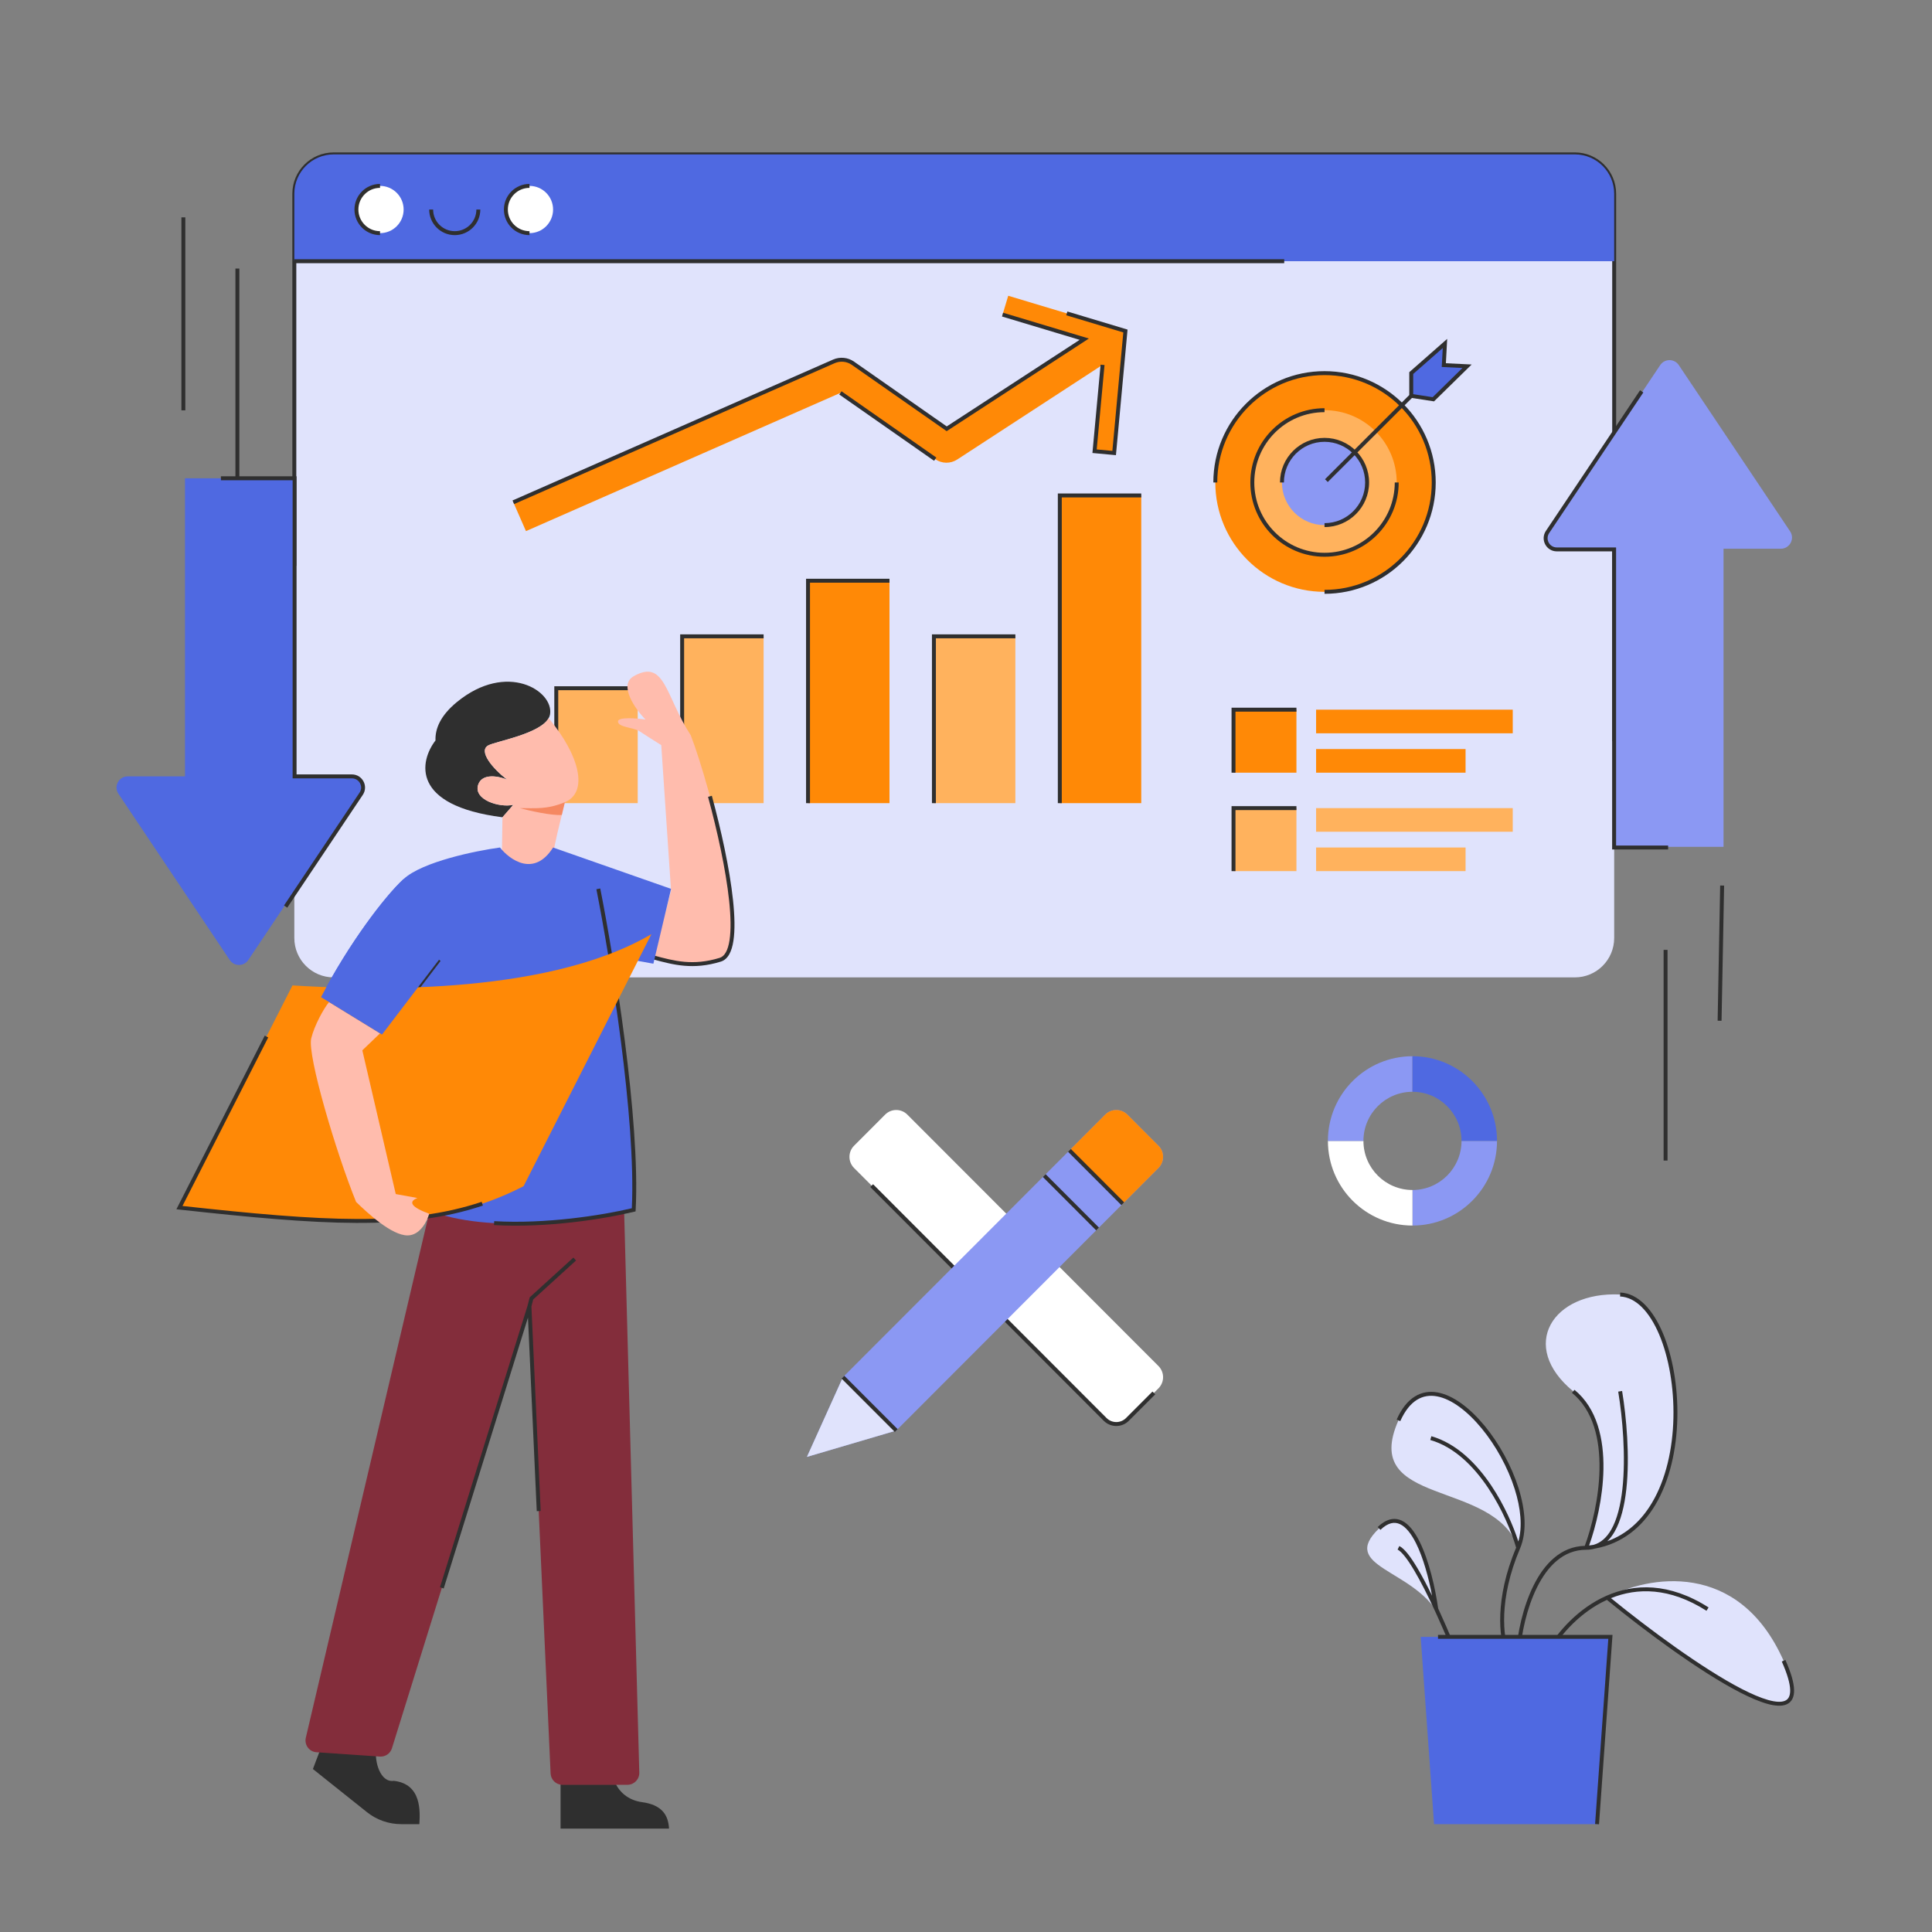 <svg xmlns="http://www.w3.org/2000/svg" xmlns:xlink="http://www.w3.org/1999/xlink" width="500" zoomAndPan="magnify" viewBox="0 0 375 375" height="500" preserveAspectRatio="xMidYMid meet" version="1.0"><rect x="0" y="0" width="375" height="375" fill="#808080" stroke="none"/><defs><clipPath id="389a51c633"><path d="M 57 29.496 L 314 29.496 L 314 190 L 57 190 Z M 57 29.496 " clip-rule="nonzero"/></clipPath><clipPath id="5f49b58dea"><path d="M 56 29.496 L 314 29.496 L 314 144 L 56 144 Z M 56 29.496 " clip-rule="nonzero"/></clipPath><clipPath id="5d0887ffcd"><path d="M 57 29.496 L 314 29.496 L 314 51 L 57 51 Z M 57 29.496 " clip-rule="nonzero"/></clipPath><clipPath id="f1afe9a9ad"><path d="M 22.004 92 L 71 92 L 71 188 L 22.004 188 Z M 22.004 92 " clip-rule="nonzero"/></clipPath><clipPath id="9583046a83"><path d="M 108 346 L 130 346 L 130 354.996 L 108 354.996 Z M 108 346 " clip-rule="nonzero"/></clipPath><clipPath id="5a4b1ffacd"><path d="M 60 335 L 82 335 L 82 354.996 L 60 354.996 Z M 60 335 " clip-rule="nonzero"/></clipPath><clipPath id="5e62aa70c2"><path d="M 275 317 L 313 317 L 313 354.996 L 275 354.996 Z M 275 317 " clip-rule="nonzero"/></clipPath><clipPath id="517b0b07e6"><path d="M 279 317 L 313 317 L 313 354.996 L 279 354.996 Z M 279 317 " clip-rule="nonzero"/></clipPath></defs><g clip-path="url(#389a51c633)"><path fill="#e0e3fc" d="M 57.129 37.609 C 57.129 33.391 60.547 29.969 64.766 29.969 L 305.676 29.969 C 309.895 29.969 313.312 33.391 313.312 37.609 L 313.312 182.066 C 313.312 186.289 309.895 189.711 305.676 189.711 L 64.766 189.711 C 60.547 189.711 57.129 186.289 57.129 182.066 Z M 57.129 37.609 " fill-opacity="1" fill-rule="nonzero"/></g><g clip-path="url(#5f49b58dea)"><path fill="#2f2f2f" d="M 56.746 37.609 C 56.746 33.18 60.336 29.586 64.766 29.586 L 305.676 29.586 C 310.105 29.586 313.691 33.18 313.691 37.609 L 313.691 143.855 L 312.93 143.855 L 312.93 37.609 C 312.93 33.602 309.684 30.348 305.676 30.348 L 64.766 30.348 C 60.758 30.348 57.512 33.602 57.512 37.609 L 57.512 109.84 L 56.746 109.84 Z M 56.746 37.609 " fill-opacity="1" fill-rule="evenodd"/></g><g clip-path="url(#5d0887ffcd)"><path fill="#4f69e1" d="M 305.676 29.969 L 64.766 29.969 C 60.547 29.969 57.129 33.391 57.129 37.609 L 57.129 50.703 L 313.312 50.703 L 313.312 37.609 C 313.312 33.391 309.895 29.969 305.676 29.969 Z M 305.676 29.969 " fill-opacity="1" fill-rule="nonzero"/></g><path fill="#2f2f2f" d="M 57.129 50.32 L 249.266 50.32 L 249.266 51.086 L 57.129 51.086 Z M 57.129 50.32 " fill-opacity="1" fill-rule="evenodd"/><path fill="#ffb25d" d="M 107.973 133.582 L 123.781 133.582 L 123.781 155.891 L 107.973 155.891 Z M 107.973 133.582 " fill-opacity="1" fill-rule="nonzero"/><path fill="#ffb25d" d="M 132.406 123.512 L 148.215 123.512 L 148.215 155.891 L 132.406 155.891 Z M 132.406 123.512 " fill-opacity="1" fill-rule="nonzero"/><path fill="#ff8906" d="M 156.84 112.715 L 172.648 112.715 L 172.648 155.891 L 156.84 155.891 Z M 156.84 112.715 " fill-opacity="1" fill-rule="nonzero"/><path fill="#ff8906" d="M 205.707 96.168 L 221.516 96.168 L 221.516 155.891 L 205.707 155.891 Z M 205.707 96.168 " fill-opacity="1" fill-rule="nonzero"/><path fill="#2f2f2f" d="M 205.324 95.785 L 221.516 95.785 L 221.516 96.547 L 206.09 96.547 L 206.09 155.891 L 205.324 155.891 Z M 156.457 112.336 L 172.648 112.336 L 172.648 113.098 L 157.219 113.098 L 157.219 155.891 L 156.457 155.891 Z M 156.457 112.336 " fill-opacity="1" fill-rule="evenodd"/><path fill="#ffb25d" d="M 181.273 123.512 L 197.082 123.512 L 197.082 155.891 L 181.273 155.891 Z M 181.273 123.512 " fill-opacity="1" fill-rule="nonzero"/><path fill="#2f2f2f" d="M 132.023 123.129 L 148.215 123.129 L 148.215 123.891 L 132.785 123.891 L 132.785 155.891 L 132.023 155.891 Z M 180.891 123.129 L 197.082 123.129 L 197.082 123.891 L 181.656 123.891 L 181.656 155.891 L 180.891 155.891 Z M 107.59 133.203 L 123.781 133.203 L 123.781 133.965 L 108.352 133.965 L 108.352 155.891 L 107.59 155.891 Z M 107.59 133.203 " fill-opacity="1" fill-rule="evenodd"/><path fill="#ff8906" d="M 278.289 93.648 C 278.289 105.371 268.797 114.875 257.09 114.875 C 245.383 114.875 235.891 105.371 235.891 93.648 C 235.891 81.926 245.383 72.422 257.09 72.422 C 268.797 72.422 278.289 81.926 278.289 93.648 Z M 278.289 93.648 " fill-opacity="1" fill-rule="nonzero"/><path fill="#2f2f2f" d="M 257.09 72.805 C 245.59 72.805 236.27 82.137 236.27 93.648 L 235.508 93.648 C 235.508 81.715 245.172 72.039 257.09 72.039 C 269.008 72.039 278.672 81.715 278.672 93.648 C 278.672 105.582 269.008 115.258 257.09 115.258 L 257.09 114.492 C 268.586 114.492 277.906 105.16 277.906 93.648 C 277.906 82.137 268.586 72.805 257.09 72.805 Z M 257.09 72.805 " fill-opacity="1" fill-rule="evenodd"/><path fill="#ffb25d" d="M 271.102 93.648 C 271.102 101.398 264.828 107.68 257.09 107.68 C 249.352 107.68 243.074 101.398 243.074 93.648 C 243.074 85.898 249.352 79.617 257.09 79.617 C 264.828 79.617 271.102 85.898 271.102 93.648 Z M 271.102 93.648 " fill-opacity="1" fill-rule="nonzero"/><path fill="#2f2f2f" d="M 257.09 80 C 249.562 80 243.457 86.109 243.457 93.648 C 243.457 101.188 249.562 107.297 257.09 107.297 C 264.617 107.297 270.723 101.188 270.723 93.648 L 271.484 93.648 C 271.484 101.609 265.039 108.062 257.09 108.062 C 249.137 108.062 242.695 101.609 242.695 93.648 C 242.695 85.688 249.137 79.234 257.09 79.234 Z M 257.09 80 " fill-opacity="1" fill-rule="evenodd"/><path fill="#8b98f3" d="M 265.355 93.648 C 265.355 98.219 261.656 101.926 257.09 101.926 C 252.527 101.926 248.824 98.219 248.824 93.648 C 248.824 89.078 252.527 85.375 257.09 85.375 C 261.656 85.375 265.355 89.078 265.355 93.648 Z M 265.355 93.648 " fill-opacity="1" fill-rule="nonzero"/><path fill="#2f2f2f" d="M 257.09 85.754 C 252.738 85.754 249.207 89.289 249.207 93.648 L 248.445 93.648 C 248.445 88.867 252.316 84.992 257.09 84.992 C 261.867 84.992 265.738 88.867 265.738 93.648 C 265.738 98.43 261.867 102.305 257.09 102.305 L 257.09 101.543 C 261.445 101.543 264.973 98.008 264.973 93.648 C 264.973 89.289 261.445 85.754 257.09 85.754 Z M 257.09 85.754 " fill-opacity="1" fill-rule="evenodd"/><path fill="#4f69e1" d="M 273.922 72.414 L 273.922 76.836 L 278.211 77.5 L 284.758 71.086 L 280.242 70.867 L 280.469 66.664 Z M 273.922 72.414 " fill-opacity="1" fill-rule="nonzero"/><path fill="#2f2f2f" d="M 280.898 65.777 L 280.645 70.504 L 285.648 70.75 L 278.344 77.906 L 274.055 77.246 L 257.719 93.559 L 257.18 93.02 L 273.539 76.68 L 273.539 72.242 Z M 274.305 76.508 L 278.082 77.094 L 283.863 71.426 L 279.84 71.23 L 280.039 67.551 L 274.305 72.586 Z M 274.305 76.508 " fill-opacity="1" fill-rule="evenodd"/><g clip-path="url(#f1afe9a9ad)"><path fill="#4f69e1" d="M 56.875 92.836 L 35.906 92.836 L 35.906 150.695 L 24.789 150.695 C 23.051 150.695 22.02 152.629 22.984 154.07 L 44.59 186.336 C 45.449 187.617 47.336 187.617 48.195 186.336 L 55.137 175.965 L 69.797 154.07 C 70.766 152.629 69.73 150.695 67.996 150.695 L 56.875 150.695 Z M 56.875 92.836 " fill-opacity="1" fill-rule="nonzero"/></g><path fill="#2f2f2f" d="M 56.797 93.215 L 42.879 93.215 L 42.879 92.453 L 57.562 92.453 L 57.562 150.312 L 68.301 150.312 C 70.34 150.312 71.555 152.59 70.418 154.285 L 55.758 176.18 L 55.125 175.754 L 69.785 153.859 C 70.582 152.672 69.73 151.078 68.301 151.078 L 56.797 151.078 Z M 56.797 93.215 " fill-opacity="1" fill-rule="evenodd"/><path fill="#2f2f2f" d="M 46.457 93.02 L 46.457 52.125 L 45.695 52.125 L 45.695 93.02 Z M 35.973 79.645 L 35.973 42.191 L 35.211 42.191 L 35.211 79.645 Z M 35.973 79.645 " fill-opacity="1" fill-rule="evenodd"/><path fill="#8b98f3" d="M 334.535 164.367 L 313.566 164.367 L 313.566 106.508 L 302.445 106.508 C 300.711 106.508 299.68 104.57 300.645 103.129 L 322.246 70.863 C 323.109 69.582 324.992 69.582 325.852 70.863 L 347.457 103.129 C 348.422 104.57 347.391 106.508 345.656 106.508 L 334.535 106.508 Z M 334.535 164.367 " fill-opacity="1" fill-rule="nonzero"/><path fill="#2f2f2f" d="M 323.668 225.262 L 323.668 184.367 L 322.906 184.367 L 322.906 225.262 Z M 334.152 198.133 L 334.648 171.895 L 333.883 171.879 L 333.391 198.117 Z M 312.914 164.883 L 323.781 164.883 L 323.781 164.117 L 313.68 164.117 L 313.68 106.258 L 302.176 106.258 C 300.746 106.258 299.895 104.66 300.691 103.473 L 318.969 76.176 L 318.336 75.75 L 300.059 103.047 C 298.922 104.746 300.137 107.02 302.176 107.02 L 312.914 107.02 Z M 312.914 164.883 " fill-opacity="1" fill-rule="evenodd"/><path fill="#ffbcad" d="M 128.348 144.625 L 130.254 172.906 L 126.82 185.824 L 126.867 185.836 C 130.758 186.891 134.52 187.91 139.797 186.285 C 146.285 184.285 137.891 152.652 134.074 142.715 C 129.109 135.07 129.109 127.809 123.004 131.25 C 119.969 132.957 123.383 137.746 125.293 139.656 C 123.512 139.402 119.949 139.121 119.949 140.039 C 119.949 141.184 123.004 141.184 124.148 141.949 C 125.062 142.562 127.328 143.988 128.348 144.625 Z M 128.348 144.625 " fill-opacity="1" fill-rule="nonzero"/><path fill="#2f2f2f" d="M 141.547 185.227 C 141.156 185.922 140.617 186.434 139.91 186.648 C 134.527 188.309 130.672 187.266 126.781 186.211 L 126.719 186.195 L 126.918 185.457 L 126.949 185.465 C 130.84 186.52 134.512 187.512 139.688 185.918 C 140.16 185.773 140.559 185.426 140.883 184.852 C 141.211 184.273 141.449 183.48 141.602 182.492 C 141.906 180.52 141.848 177.863 141.523 174.816 C 140.879 168.73 139.203 161.188 137.43 154.664 L 138.168 154.461 C 139.945 161.004 141.633 168.594 142.281 174.738 C 142.605 177.805 142.676 180.539 142.355 182.609 C 142.199 183.645 141.938 184.539 141.547 185.227 Z M 141.547 185.227 " fill-opacity="1" fill-rule="evenodd"/><g clip-path="url(#9583046a83)"><path fill="#2f2f2f" d="M 129.859 354.934 C 129.719 352.348 128.535 350.324 124.605 349.793 C 121.727 349.402 120.18 347.594 119.57 346.363 L 108.805 346.363 L 108.805 354.934 Z M 129.859 354.934 " fill-opacity="1" fill-rule="nonzero"/></g><g clip-path="url(#5a4b1ffacd)"><path fill="#2f2f2f" d="M 60.734 343.367 L 63.789 335.34 L 73 339.926 C 72.746 341.836 73.762 346.043 76.434 345.66 C 81.93 346.27 81.523 351.773 81.398 354.066 L 77.883 354.066 C 75.465 354.066 73.113 353.246 71.223 351.734 Z M 60.734 343.367 " fill-opacity="1" fill-rule="nonzero"/></g><path fill="#2f2f2f" d="M 106.492 139.398 C 104.773 142.461 96.27 143.891 94.793 144.672 C 92.715 145.773 95.766 149.32 98.438 151.324 C 96.887 150.68 93.594 149.973 92.816 152.312 C 91.84 155.238 96.969 156.82 99.629 156.219 L 97.527 158.633 C 79.699 156.363 81.434 147.746 84.531 143.719 C 84.438 141.445 85.5 138.879 88.691 136.262 C 98.406 128.309 107.48 134.113 106.77 138.617 C 106.727 138.887 106.633 139.148 106.492 139.398 Z M 106.492 139.398 " fill-opacity="1" fill-rule="nonzero"/><path fill="#ffbcad" d="M 107.352 169.086 C 107.352 169.086 101.18 171.762 97.406 166.984 L 97.527 158.633 L 99.629 156.215 C 96.969 156.82 91.84 155.238 92.812 152.312 C 93.594 149.973 96.887 150.68 98.438 151.324 C 95.766 149.316 92.715 145.773 94.793 144.672 C 96.27 143.891 104.77 142.461 106.492 139.395 C 112.582 146.695 114.223 153.797 109.645 155.707 C 108.496 160.57 106.441 168 107.352 169.086 Z M 107.352 169.086 " fill-opacity="1" fill-rule="nonzero"/><path fill="#f58861" d="M 100.863 156.855 C 103.918 156.855 106.207 157.141 109.641 155.707 C 109.461 156.48 109.254 157.316 109.043 158.184 C 107.035 158.328 102.754 157.359 100.863 156.855 Z M 100.863 156.855 " fill-opacity="1" fill-rule="nonzero"/><path fill="#832d3b" d="M 61.434 340.109 L 73.73 340.949 C 74.789 341.023 75.758 340.359 76.074 339.344 L 102.762 253.551 L 106.871 344.234 C 106.93 345.461 107.938 346.426 109.16 346.426 L 121.797 346.426 C 123.082 346.426 124.117 345.359 124.086 344.07 L 121.094 233.293 C 110.102 237.574 91.828 234.312 84.07 232.148 L 59.359 337.297 C 59.035 338.676 60.023 340.016 61.434 340.109 Z M 61.434 340.109 " fill-opacity="1" fill-rule="nonzero"/><path fill="#2f2f2f" d="M 111.293 244.094 L 111.809 244.66 L 103.496 252.227 L 103.148 253.59 L 104.945 293.281 L 104.184 293.316 L 102.48 255.746 L 86.125 308.32 L 85.398 308.09 L 102.395 253.445 L 102.812 251.816 Z M 111.293 244.094 " fill-opacity="1" fill-rule="evenodd"/><path fill="#4f69e1" d="M 78.344 170.613 C 82.008 167.25 92.34 165.137 97.047 164.5 C 98.957 166.922 103.688 170.309 107.352 164.5 L 130.254 172.527 L 126.82 187.051 L 118.469 185.555 C 120.992 200.887 123.688 221.766 123.004 234.824 C 114.605 236.863 94.832 239.715 82.926 234.824 L 85.215 207.688 L 80.031 193.086 L 74.145 200.809 L 62.312 193.547 C 67.656 183.227 74.68 173.977 78.344 170.613 Z M 78.344 170.613 " fill-opacity="1" fill-rule="nonzero"/><path fill="#2f2f2f" d="M 122.637 234.52 C 123.48 217.086 118.414 186.035 115.758 172.602 L 116.508 172.449 C 119.176 185.953 124.305 217.359 123.383 234.844 L 123.367 235.129 L 123.094 235.195 C 117.312 236.598 106.176 238.383 95.879 237.789 L 95.922 237.027 C 105.961 237.605 116.832 235.898 122.637 234.52 Z M 85.516 186.516 L 80.332 193.32 L 79.727 192.855 L 84.91 186.051 Z M 85.516 186.516 " fill-opacity="1" fill-rule="evenodd"/><path fill="#ff8906" d="M 101.629 230.238 L 126.438 181.316 C 105.375 193.703 69.023 192.008 56.77 191.27 L 34.828 234.398 C 67.586 238 84.93 238.852 101.629 230.238 Z M 101.629 230.238 " fill-opacity="1" fill-rule="nonzero"/><path fill="#2f2f2f" d="M 35.418 234.078 L 52.062 201.363 L 51.383 201.016 L 34.238 234.719 L 34.785 234.777 C 62.355 237.809 79.094 238.91 93.73 234 L 93.492 233.273 C 79.137 238.09 62.691 237.07 35.418 234.078 Z M 35.418 234.078 " fill-opacity="1" fill-rule="evenodd"/><path fill="#ffbcad" d="M 70.328 203.867 L 73.766 200.574 L 63.879 194.508 C 62.914 195.578 60.969 199.129 60.402 201.574 C 59.641 204.863 65.195 223.633 69.117 233.293 C 71.473 235.586 76.055 239.793 79.109 239.793 C 81.551 239.793 82.926 236.988 83.305 235.586 C 79.945 234.363 79.105 233.293 81.016 232.531 L 76.816 231.766 Z M 70.328 203.867 " fill-opacity="1" fill-rule="nonzero"/><path fill="#4f69e1" d="M 62.312 193.547 C 67.656 183.227 74.68 173.977 78.344 170.613 L 85.215 186.285 L 74.145 200.809 Z M 62.312 193.547 " fill-opacity="1" fill-rule="nonzero"/><path fill="#ffffff" d="M 171.801 216.348 L 165.773 222.383 C 164.582 223.574 164.582 225.512 165.773 226.707 L 214.512 275.508 C 215.707 276.703 217.637 276.703 218.832 275.508 L 224.859 269.473 C 226.051 268.277 226.051 266.344 224.859 265.148 L 176.117 216.348 C 174.926 215.152 172.992 215.152 171.801 216.348 Z M 171.801 216.348 " fill-opacity="1" fill-rule="nonzero"/><path fill="#2f2f2f" d="M 214.242 275.777 L 168.918 230.398 L 169.461 229.855 L 214.781 275.238 C 215.828 276.281 217.52 276.281 218.562 275.238 L 223.695 270.098 L 224.234 270.637 L 219.102 275.777 C 217.762 277.121 215.586 277.121 214.242 275.777 Z M 214.242 275.777 " fill-opacity="1" fill-rule="evenodd"/><path fill="#8b98f3" d="M 224.859 222.383 L 218.832 216.348 C 217.637 215.152 215.707 215.152 214.512 216.348 L 207.586 223.285 L 202.691 228.184 L 163.613 267.312 L 156.625 282.781 L 173.961 277.668 L 213.035 238.543 L 217.93 233.645 L 224.859 226.707 C 226.051 225.512 226.051 223.574 224.859 222.383 Z M 224.859 222.383 " fill-opacity="1" fill-rule="nonzero"/><path fill="#e0e3fc" d="M 173.961 277.672 L 156.625 282.781 L 163.613 267.312 Z M 173.961 277.672 " fill-opacity="1" fill-rule="nonzero"/><path fill="#2f2f2f" d="M 174.23 277.398 L 163.883 267.039 L 163.344 267.582 L 173.691 277.941 Z M 174.23 277.398 " fill-opacity="1" fill-rule="evenodd"/><path fill="#2f2f2f" d="M 202.422 228.453 L 212.766 238.812 L 213.309 238.273 L 202.961 227.914 Z M 202.422 228.453 " fill-opacity="1" fill-rule="evenodd"/><path fill="#ff8906" d="M 218.832 216.348 L 224.859 222.383 C 226.051 223.574 226.051 225.512 224.859 226.707 L 217.93 233.645 L 207.586 223.285 L 214.512 216.348 C 215.707 215.152 217.637 215.152 218.832 216.348 Z M 218.832 216.348 " fill-opacity="1" fill-rule="nonzero"/><path fill="#2f2f2f" d="M 207.312 223.555 L 217.66 233.914 L 218.199 233.375 L 207.855 223.016 Z M 207.312 223.555 " fill-opacity="1" fill-rule="evenodd"/><path fill="#ff8906" d="M 216.258 87.93 L 218.445 64.246 L 195.695 57.406 L 194.598 61.07 L 210.453 65.836 L 183.754 83.227 L 165.562 70.512 C 164.473 69.75 163.062 69.609 161.844 70.145 L 99.637 97.492 L 102.09 103.09 L 163.121 76.262 L 181.523 89.125 C 182.801 90.016 184.488 90.043 185.789 89.195 L 214.004 70.816 L 212.457 87.578 Z M 216.258 87.93 " fill-opacity="1" fill-rule="evenodd"/><path fill="#2f2f2f" d="M 218.035 64.523 L 206.961 61.195 L 207.18 60.461 L 218.855 63.973 L 216.602 88.348 L 212.039 87.926 L 213.625 70.781 L 214.387 70.852 L 212.871 87.234 L 215.91 87.516 Z M 194.707 60.703 L 211.352 65.707 L 183.746 83.688 L 165.344 70.824 C 164.363 70.137 163.094 70.012 161.996 70.496 L 99.789 97.84 L 99.48 97.141 L 161.691 69.797 C 163.031 69.207 164.582 69.359 165.781 70.199 L 183.762 82.766 L 209.555 65.965 L 194.488 61.434 Z M 163.34 75.949 L 181.742 88.812 L 181.305 89.438 L 162.902 76.574 Z M 163.34 75.949 " fill-opacity="1" fill-rule="evenodd"/><path fill="#8b98f3" d="M 274.16 237.879 C 283.223 237.879 290.57 230.523 290.57 221.445 L 283.68 221.445 C 283.68 226.711 279.418 230.977 274.16 230.977 Z M 274.16 237.879 " fill-opacity="1" fill-rule="nonzero"/><path fill="#ffffff" d="M 257.746 221.445 C 257.746 230.523 265.094 237.879 274.16 237.879 L 274.16 230.977 C 268.902 230.977 264.641 226.711 264.641 221.445 Z M 257.746 221.445 " fill-opacity="1" fill-rule="nonzero"/><path fill="#8b98f3" d="M 274.16 205.012 C 265.094 205.012 257.746 212.371 257.746 221.445 L 264.641 221.445 C 264.641 216.184 268.902 211.914 274.16 211.914 Z M 274.16 205.012 " fill-opacity="1" fill-rule="nonzero"/><path fill="#4f69e1" d="M 290.57 221.445 C 290.57 212.371 283.223 205.012 274.16 205.012 L 274.16 211.914 C 279.418 211.914 283.68 216.184 283.68 221.445 Z M 290.57 221.445 " fill-opacity="1" fill-rule="nonzero"/><path fill="#e0e3fc" d="M 294.684 300.426 C 300.023 287.898 278.98 258.777 271.441 275.688 C 263.902 292.598 289.973 286.961 294.684 300.426 Z M 294.684 300.426 " fill-opacity="1" fill-rule="nonzero"/><path fill="#e0e3fc" d="M 309.414 300.223 C 308.938 300.355 308.422 300.426 307.875 300.426 C 310.598 293.223 313.906 277.066 305.363 270.051 C 294.684 261.281 301.281 250.637 314.473 251.262 C 327.375 251.875 331.863 296.238 309.414 300.223 Z M 309.414 300.223 " fill-opacity="1" fill-rule="nonzero"/><path fill="#e0e3fc" d="M 311.957 310.094 C 319.707 305.93 337.398 302.555 346.191 322.348 C 354.988 342.137 326.617 322.098 311.957 310.094 Z M 311.957 310.094 " fill-opacity="1" fill-rule="nonzero"/><path fill="#e0e3fc" d="M 267.672 296.668 C 273.953 290.656 277.695 304.602 278.777 312.324 C 278.949 312.691 279.117 313.055 279.281 313.422 C 274.242 304.496 259.82 304.184 267.672 296.668 Z M 267.672 296.668 " fill-opacity="1" fill-rule="nonzero"/><path fill="#2f2f2f" d="M 322.055 259.051 C 320.176 254.609 317.516 251.789 314.453 251.645 L 314.488 250.879 C 318.023 251.047 320.859 254.258 322.758 258.75 C 324.672 263.277 325.711 269.254 325.57 275.266 C 325.434 281.277 324.117 287.367 321.293 292.105 C 318.707 296.434 314.855 299.637 309.504 300.594 C 308.996 300.734 308.457 300.809 307.875 300.809 C 303.445 300.809 300.379 303.984 298.332 308.113 C 296.289 312.23 295.324 317.188 295.066 320.496 L 294.305 320.438 C 294.566 317.066 295.551 312.004 297.648 307.77 C 299.703 303.625 302.891 300.172 307.609 300.047 C 308.934 296.461 310.367 290.797 310.461 285.16 C 310.562 279.387 309.258 273.742 305.121 270.348 L 305.605 269.758 C 310.012 273.375 311.324 279.316 311.227 285.176 C 311.129 290.742 309.758 296.32 308.445 299.98 C 308.742 299.941 309.039 299.898 309.328 299.848 C 310.754 299.441 311.871 298.41 312.734 296.914 C 313.879 294.922 314.562 292.137 314.91 288.992 C 315.598 282.715 314.93 275.156 314.094 270.113 L 314.848 269.988 C 315.688 275.07 316.367 282.703 315.668 289.078 C 315.316 292.262 314.617 295.172 313.395 297.293 C 312.984 298.004 312.516 298.633 311.977 299.152 C 315.75 297.801 318.594 295.137 320.637 291.711 C 323.375 287.121 324.672 281.176 324.809 275.246 C 324.945 269.324 323.918 263.457 322.055 259.051 Z M 294.73 288.781 C 296.082 293.047 296.422 297.32 295.035 300.574 C 290.797 310.523 291.84 317.93 292.836 320.32 L 292.133 320.613 C 291.043 318.008 290.039 310.434 294.281 300.402 C 293.434 297.453 291.609 292.93 288.84 288.793 C 286.023 284.59 282.266 280.84 277.617 279.5 L 277.828 278.766 C 282.73 280.18 286.613 284.102 289.473 288.367 C 292 292.141 293.754 296.227 294.711 299.203 C 295.535 296.336 295.176 292.727 294 289.016 C 292.676 284.836 290.336 280.59 287.598 277.262 C 284.848 273.918 281.75 271.559 278.934 271.035 C 277.543 270.773 276.219 270.965 275.023 271.707 C 273.824 272.453 272.711 273.777 271.789 275.844 L 271.094 275.531 C 272.055 273.371 273.254 271.906 274.621 271.059 C 276 270.203 277.52 269.992 279.074 270.281 C 282.156 270.855 285.398 273.387 288.188 276.773 C 290.984 280.18 293.375 284.508 294.73 288.781 Z M 277.961 309.719 C 277.02 307.789 276.062 305.961 275.148 304.422 C 274.504 303.336 273.879 302.383 273.293 301.645 C 272.715 300.918 272.148 300.352 271.613 300.082 L 271.273 300.77 C 271.648 300.957 272.129 301.406 272.695 302.121 C 273.25 302.82 273.855 303.738 274.492 304.812 C 275.766 306.957 277.137 309.691 278.434 312.488 C 278.602 312.852 278.77 313.215 278.934 313.578 C 280.426 316.863 281.781 320.117 282.707 322.484 L 283.418 322.207 C 282.488 319.828 281.129 316.559 279.629 313.262 C 279.473 312.914 279.312 312.562 279.148 312.215 C 278.602 308.344 277.391 302.91 275.516 299.176 C 274.578 297.309 273.441 295.785 272.066 295.145 C 271.367 294.82 270.609 294.727 269.816 294.926 C 269.027 295.129 268.227 295.609 267.41 296.391 L 267.938 296.945 C 268.691 296.223 269.379 295.828 270.004 295.668 C 270.617 295.512 271.195 295.582 271.746 295.84 C 272.871 296.363 273.914 297.684 274.836 299.516 C 276.27 302.379 277.316 306.301 277.961 309.719 Z M 312.691 310.199 C 317.742 308.16 324.051 308.074 331.227 312.648 L 331.637 312.004 C 323.969 307.113 317.184 307.371 311.805 309.742 C 306.309 312.168 302.312 316.789 300.32 320.277 L 300.984 320.656 C 302.891 317.316 306.699 312.906 311.898 310.539 C 319.227 316.527 329.898 324.461 337.695 328.48 C 339.664 329.496 341.461 330.27 342.988 330.699 C 344.496 331.121 345.812 331.234 346.766 330.82 C 347.258 330.605 347.645 330.258 347.895 329.77 C 348.145 329.285 348.25 328.688 348.23 327.984 C 348.191 326.586 347.648 324.68 346.543 322.191 L 345.844 322.5 C 346.938 324.961 347.434 326.758 347.469 328.004 C 347.484 328.625 347.387 329.082 347.219 329.418 C 347.051 329.746 346.801 329.973 346.465 330.117 C 345.766 330.422 344.668 330.379 343.195 329.965 C 341.738 329.555 339.992 328.805 338.047 327.805 C 330.43 323.875 320 316.148 312.691 310.199 Z M 312.691 310.199 " fill-opacity="1" fill-rule="evenodd"/><g clip-path="url(#5e62aa70c2)"><path fill="#4f69e1" d="M 275.754 317.715 L 312.582 317.715 L 309.988 354.066 L 278.348 354.066 Z M 275.754 317.715 " fill-opacity="1" fill-rule="nonzero"/></g><g clip-path="url(#517b0b07e6)"><path fill="#2f2f2f" d="M 312.172 318.094 L 279.121 318.094 L 279.121 317.332 L 312.988 317.332 L 310.367 354.094 L 309.605 354.039 Z M 312.172 318.094 " fill-opacity="1" fill-rule="evenodd"/></g><path fill="#ff8906" d="M 239.422 137.746 L 251.637 137.746 L 251.637 149.977 L 239.422 149.977 Z M 239.422 137.746 " fill-opacity="1" fill-rule="nonzero"/><path fill="#2f2f2f" d="M 239.043 137.363 L 251.637 137.363 L 251.637 138.129 L 239.805 138.129 L 239.805 149.977 L 239.043 149.977 Z M 239.043 137.363 " fill-opacity="1" fill-rule="evenodd"/><path fill="#ffb25d" d="M 239.422 156.855 L 251.637 156.855 L 251.637 169.086 L 239.422 169.086 Z M 239.422 156.855 " fill-opacity="1" fill-rule="nonzero"/><path fill="#2f2f2f" d="M 239.043 156.473 L 251.637 156.473 L 251.637 157.238 L 239.805 157.238 L 239.805 169.086 L 239.043 169.086 Z M 239.043 156.473 " fill-opacity="1" fill-rule="evenodd"/><path fill="#ff8906" d="M 255.453 137.746 L 293.625 137.746 L 293.625 142.332 L 255.453 142.332 Z M 255.453 137.746 " fill-opacity="1" fill-rule="nonzero"/><path fill="#ffb25d" d="M 255.453 156.855 L 293.625 156.855 L 293.625 161.441 L 255.453 161.441 Z M 255.453 156.855 " fill-opacity="1" fill-rule="nonzero"/><path fill="#ff8906" d="M 255.453 145.391 L 284.465 145.391 L 284.465 149.977 L 255.453 149.977 Z M 255.453 145.391 " fill-opacity="1" fill-rule="nonzero"/><path fill="#ffb25d" d="M 255.453 164.5 L 284.465 164.5 L 284.465 169.086 L 255.453 169.086 Z M 255.453 164.5 " fill-opacity="1" fill-rule="nonzero"/><path fill="#ffffff" d="M 78.344 40.668 C 78.344 43.203 76.293 45.254 73.762 45.254 C 71.234 45.254 69.184 43.203 69.184 40.668 C 69.184 38.137 71.234 36.082 73.762 36.082 C 76.293 36.082 78.344 38.137 78.344 40.668 Z M 78.344 40.668 " fill-opacity="1" fill-rule="nonzero"/><path fill="#4f69e1" d="M 92.848 40.668 C 92.848 43.203 90.797 45.254 88.27 45.254 C 85.738 45.254 83.688 43.203 83.688 40.668 C 83.688 38.137 85.738 36.082 88.27 36.082 C 90.797 36.082 92.848 38.137 92.848 40.668 Z M 92.848 40.668 " fill-opacity="1" fill-rule="nonzero"/><path fill="#2f2f2f" d="M 84.07 40.668 C 84.07 42.988 85.949 44.871 88.27 44.871 C 90.586 44.871 92.465 42.988 92.465 40.668 L 93.23 40.668 C 93.23 43.414 91.008 45.637 88.27 45.637 C 85.527 45.637 83.305 43.414 83.305 40.668 Z M 84.07 40.668 " fill-opacity="1" fill-rule="evenodd"/><path fill="#ffffff" d="M 107.352 40.668 C 107.352 43.203 105.301 45.254 102.773 45.254 C 100.242 45.254 98.191 43.203 98.191 40.668 C 98.191 38.137 100.242 36.082 102.773 36.082 C 105.301 36.082 107.352 38.137 107.352 40.668 Z M 107.352 40.668 " fill-opacity="1" fill-rule="nonzero"/><path fill="#2f2f2f" d="M 73.762 36.465 C 71.445 36.465 69.562 38.348 69.562 40.668 C 69.562 42.988 71.445 44.871 73.762 44.871 L 73.762 45.637 C 71.023 45.637 68.801 43.414 68.801 40.668 C 68.801 37.926 71.023 35.699 73.762 35.699 Z M 102.773 36.465 C 100.453 36.465 98.574 38.348 98.574 40.668 C 98.574 42.988 100.453 44.871 102.773 44.871 L 102.773 45.637 C 100.031 45.637 97.809 43.414 97.809 40.668 C 97.809 37.926 100.031 35.699 102.773 35.699 Z M 102.773 36.465 " fill-opacity="1" fill-rule="evenodd"/></svg>